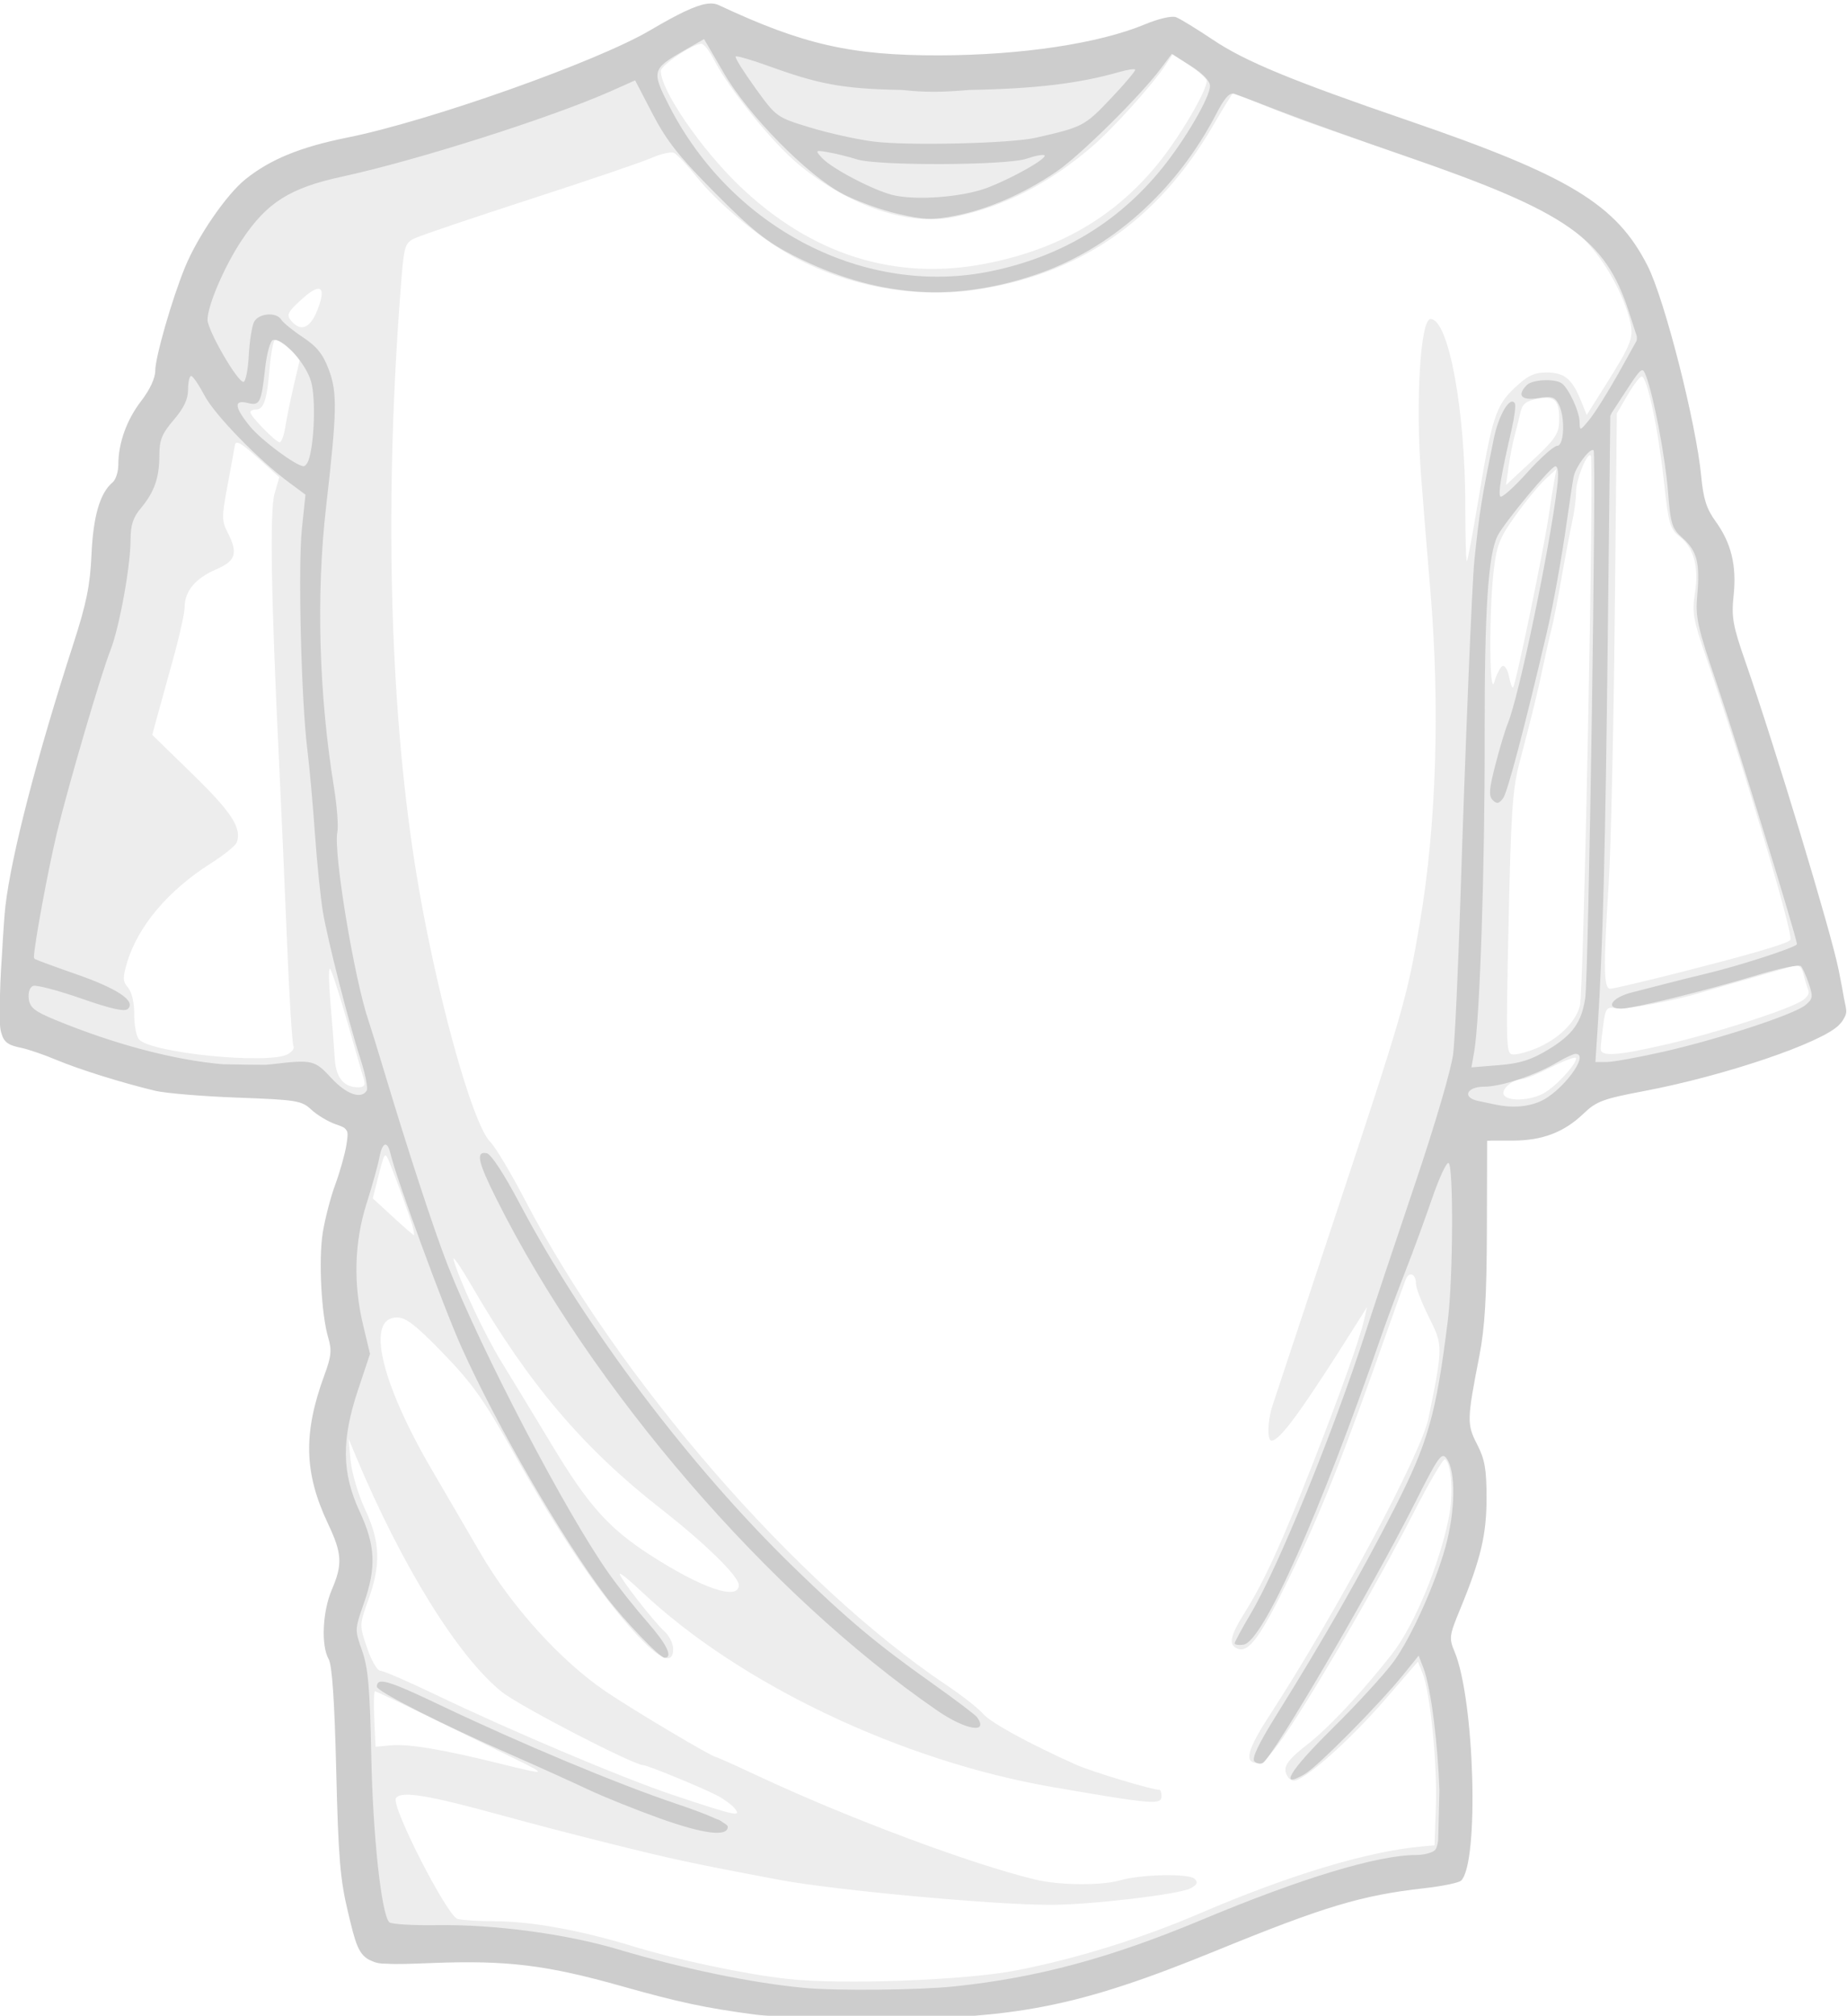 <svg width="364" height="397" viewBox="0 0 364 397" fill="none" xmlns="http://www.w3.org/2000/svg">
<path d="M139.336 5.395C137.72 5.39 130.98 8.943 127.802 11.478C126.001 12.915 107.174 20.096 94.234 24.283C79.602 29.014 75.407 30.172 67.564 31.659C55.282 33.989 48.283 39.379 42.619 50.856C41.016 54.105 39.111 59.31 38.395 62.429C37.679 65.543 36.751 68.447 36.337 68.866C35.923 69.291 35.588 71.137 35.588 72.984C35.588 76.212 35.246 76.901 30.335 83.558C29.643 84.496 28.788 87.67 28.433 90.624C27.964 94.522 27.284 96.548 25.923 98C24.349 99.677 23.925 101.333 23.304 108.325C22.503 117.342 22.124 118.894 16.601 136.47C12.349 149.999 8.867 163.338 6.546 174.896C4.772 183.729 3.302 196.758 3.849 198.899C4.038 199.638 5.71 200.796 7.559 201.469C9.408 202.143 12.96 203.435 15.447 204.339C29.378 209.409 33.838 210.267 47.951 210.592L61.528 210.906L64.367 213.74C66.841 216.221 67.699 216.58 71.211 216.58C73.421 216.58 75.232 216.839 75.232 217.174C75.232 218.811 70.907 234.984 69.994 236.776C68.348 240.01 67.759 250.275 68.842 256.627C70.293 265.146 70.109 268.05 67.579 276.434C64.896 285.317 65.16 288.251 69.51 298.172C72.413 304.784 72.588 308.043 70.368 313.677C68.522 318.363 68.298 322.694 69.76 325.259C70.448 326.467 70.922 333.329 71.256 346.842C71.755 366.878 73.207 378.246 75.561 380.667C76.344 381.475 77.686 381.55 81.358 380.966C86.756 380.103 104.84 381.036 111.215 382.508C113.44 383.022 119.641 384.664 124.979 386.141C134.706 388.841 148.829 391.82 154.895 392.459C156.676 392.643 165.97 392.703 175.533 392.584C189.626 392.409 194.535 392.025 201.414 390.602C215.797 387.628 223 385.343 238.674 378.735C255.915 371.47 268.546 367.617 278.489 366.604C282.554 366.19 284.181 365.666 284.754 364.593C285.787 362.667 285.747 345.35 284.694 337.396C284.23 333.912 283.088 328.832 282.15 326.103L280.454 321.162L283.427 314.206C289.179 300.807 290.022 290.232 285.817 284.029C284.245 281.719 283.891 280.451 284.3 278.54C289.069 256.328 289.828 237.689 286.64 220.712L286.126 217.982L291.693 218.611C301.746 219.744 306.031 218.606 310.9 213.476C312.646 211.64 314.232 210.891 317.37 210.467C327.257 209.129 340.258 205.751 350.649 201.814C360.307 198.151 360.137 198.455 357.543 189.897C356.66 186.992 354.815 180.605 353.443 175.709C350.13 163.902 345.356 148.502 340.407 133.696C336.786 122.857 336.426 121.135 336.9 117.023C337.579 111.189 336.342 106.568 333.393 103.938C331.268 102.042 331.039 101.304 330.54 94.302C330.031 87.131 326.898 72.514 325.162 69.271C324.728 68.457 324.369 66.88 324.369 65.763C324.369 64.65 323.386 61.111 322.199 57.903C318.926 49.07 312.75 42.857 302.17 37.742C297.69 35.576 289.109 32.128 283.103 30.067C250.482 18.878 243.957 16.209 235.771 10.779C231.95 8.239 230.782 7.82 229.396 8.484C222.107 11.987 201.175 15.096 184.887 15.096C168.579 15.096 157.14 12.845 145.198 7.286C142.973 6.248 140.329 5.4 139.336 5.395ZM138.243 8.623C138.712 8.623 139.825 10.04 140.708 11.777C143.626 17.491 152.236 28.135 157.375 32.377C167.437 40.681 179.19 44.618 188.224 42.702C197.987 40.626 206.473 36.3 215.023 29.039C219.254 25.451 227.24 16.593 229.8 12.665L231.112 10.684L234.464 12.9C236.305 14.118 237.816 15.49 237.816 15.939C237.816 17.865 232.738 26.558 228.552 31.813C219.982 42.577 208.793 49.12 194.131 51.949C176.356 55.373 159.839 50.143 145.711 36.584C138.139 29.318 130.232 17.78 130.232 13.988C130.232 12.85 136.547 8.623 138.243 8.623ZM243.019 18.325C243.144 18.325 245.758 19.372 248.821 20.635C251.884 21.898 256.584 23.679 259.252 24.607C261.921 25.541 270.976 28.679 279.377 31.594C297.356 37.837 306.415 42.048 311.488 46.52C315.414 49.978 319.575 56.965 321.076 62.614C322.104 66.471 321.795 67.319 315.978 76.542L312.706 81.731L311.583 78.957C309.837 74.63 308.286 73.358 304.819 73.358C302.334 73.358 301.072 73.967 298.488 76.402C294.766 79.905 294.008 82.285 291.21 99.248C290.217 105.256 289.264 110.321 289.089 110.506C288.915 110.69 288.775 105.855 288.775 99.747C288.775 80.629 285.473 62.833 281.931 62.833C279.91 62.833 278.938 79.181 280.08 93.993C280.554 100.186 281.073 106.578 281.886 116.245C283.816 139.245 283.078 162.59 279.811 181.772C277.291 196.589 276.653 198.839 262.869 240.364C256.648 259.097 251.196 275.551 250.752 276.918C249.784 279.917 249.689 283.73 250.597 283.735C252.263 283.735 256.733 277.572 267.623 260.26L269.399 257.441L268.856 259.856C267.963 263.753 264.216 274.238 258.594 288.58C252.568 303.97 249.121 311.511 245.344 317.524C242.391 322.23 242.037 323.997 243.912 324.715C246.107 325.559 248.397 322.415 254.029 310.837C260.41 297.713 264.655 286.993 273.764 261.074C275.251 256.847 276.723 252.76 277.037 251.981C277.725 250.285 279.067 250.888 279.062 252.9C279.062 253.693 280.22 256.642 281.621 259.452C284.395 265.001 284.395 265.151 281.527 279.288C280.105 286.32 263.458 317.419 250.208 337.83C245.708 344.766 245.105 347.251 247.933 347.251C249.051 347.251 250.931 345.166 254.104 340.375C260.664 330.479 271.874 311.057 278.474 298.157C281.601 292.039 284.45 287.203 284.784 287.413C286.046 288.191 286.445 294.339 285.533 298.875C283.627 308.362 278.663 320.244 274.293 325.808C268.337 333.398 261.727 340.44 257.486 343.708C254.294 346.174 253.166 347.571 253.341 348.794C253.476 349.722 254.139 350.585 254.808 350.71C256.658 351.064 265.763 343.045 272.986 334.711L279.436 327.255L280.374 329.566C281.866 333.299 283.273 347.446 282.978 355.75L282.714 363.435L280.279 363.655C269.619 364.608 254.149 369.254 236.599 376.784C224.896 381.81 212.115 385.777 200.167 388.092C190.2 390.024 165.84 390.922 155.299 389.759C146.809 388.826 133.639 386.046 124.575 383.272C114.443 380.173 104.7 378.406 97.586 378.391C94.413 378.386 91.071 378.182 90.183 377.942C88.133 377.388 77.058 355.74 78.021 354.173C78.974 352.636 84.172 353.484 99.492 357.696C110.432 360.71 128.042 365.127 134.677 366.524C140.139 367.672 144.245 368.48 153.693 370.252C164.553 372.288 196.032 375.182 207.071 375.162C214.963 375.152 232.419 373.091 234.634 371.904C235.941 371.205 236.14 370.741 235.432 370.032C234.339 368.944 224.916 369.134 220.745 370.332C217.034 371.395 208.758 371.325 204.048 370.187C191.342 367.123 167.058 358.046 149.358 349.762C144.983 347.711 141.252 346.034 141.067 346.034C140.324 346.034 124.844 336.832 119.426 333.169C110.552 327.16 100.819 316.436 94.733 305.972C91.894 301.081 87.634 293.79 85.274 289.768C74.998 272.257 72.029 259.467 78.24 259.467C79.996 259.467 81.972 260.999 87.359 266.563C93.066 272.452 95.391 275.73 101.018 285.776C109.644 301.176 116.827 312 123.687 319.944C129.438 326.607 132.666 328.348 132.666 324.775C132.666 323.702 131.878 322.13 130.935 321.282C128.84 319.406 122.14 310.787 122.14 309.979C122.14 309.659 124.046 311.201 126.38 313.407C145.676 331.637 177.639 346.837 207.476 351.972C227.395 355.406 228.912 355.52 228.912 353.719C228.912 353.055 228.722 352.506 228.493 352.506C226.996 352.506 215.063 348.908 212 347.531C202.602 343.309 195.208 339.257 193.727 337.52C192.839 336.472 189.561 333.912 186.448 331.826C156.931 312.035 121.931 271.778 103.498 236.402C100.714 231.062 97.641 225.907 96.653 224.939C92.967 221.336 85.484 193.894 81.797 170.454C76.659 137.793 75.726 97.166 79.128 54.769C79.632 48.521 79.856 47.827 81.702 46.944C82.815 46.405 92.992 42.957 104.336 39.284C115.685 35.611 126.48 31.943 128.331 31.13C130.177 30.316 132.192 29.847 132.791 30.097C133.389 30.351 135.44 32.527 137.355 34.917C141.601 40.212 150.012 47.134 156.392 50.592C166.878 56.271 180.048 58.751 191.467 57.189C212.494 54.31 228.089 43.64 239.153 24.592C241.159 21.144 242.9 18.325 243.019 18.325ZM62.526 56.89C63.658 56.69 63.713 58.117 62.556 61.057C61.129 64.689 59.254 65.438 57.353 63.142C56.415 62.015 56.694 61.476 59.363 59.026C60.785 57.723 61.848 57.009 62.526 56.89ZM54.265 66.87C54.619 66.87 55.871 67.704 57.038 68.712L59.159 70.538L57.926 75.793C57.253 78.682 56.495 82.405 56.23 84.072C55.966 85.744 55.462 87.116 55.123 87.116C54.36 87.116 49.339 81.981 49.339 81.203C49.339 80.888 49.841 80.644 50.459 80.644C52 80.644 52.614 78.767 53.157 72.345C53.412 69.341 53.911 66.87 54.265 66.87ZM323.541 74.156C324.603 74.156 326.803 84.501 327.891 94.582C328.824 103.25 329.088 104.173 331.054 105.72C333.842 107.911 334.845 111.698 334.017 116.928C333.438 120.611 333.703 122.103 336.217 129.389C343.565 150.688 353.612 184.407 352.834 185.141C352.006 185.924 345.112 187.935 330.899 191.553C324.04 193.295 317.944 194.732 317.35 194.732C316.033 194.732 315.968 190.675 317.041 173.963C317.465 167.36 317.998 143.831 318.223 121.689L318.647 81.422L320.767 77.789C321.94 75.788 323.187 74.156 323.541 74.156ZM304.709 78.363C306.784 78.378 307.363 79.656 307.268 83.059C307.198 85.454 306.38 86.637 301.98 90.714L296.792 95.535L297.306 91.932C297.585 89.946 298.109 87.231 298.473 85.898C298.837 84.561 299.361 82.485 299.625 81.282C300.01 79.546 300.718 78.972 303.028 78.538C303.671 78.413 304.23 78.363 304.709 78.363ZM46.717 87.191C47.282 87.186 48.458 88.079 50.77 90.155L55.041 93.993L54.108 97.216C53.145 100.575 53.424 117.522 54.946 149.011C55.36 157.465 56.078 173.593 56.537 184.846C56.996 196.1 57.58 205.631 57.834 206.04C58.084 206.445 57.565 207.163 56.692 207.632C52.821 209.703 29.6 207.368 27.371 204.683C26.846 204.049 26.436 201.829 26.451 199.738C26.467 197.457 25.975 195.366 25.235 194.513C24.185 193.305 24.154 192.591 25.017 189.667C27.131 182.491 33.122 175.375 41.495 170.075C44.078 168.443 46.394 166.582 46.639 165.943C47.709 163.159 45.698 160.015 38.018 152.534L30.005 144.734L30.847 141.615C31.312 139.899 32.75 134.699 34.043 130.063C35.336 125.422 36.397 120.676 36.397 119.518C36.397 116.439 38.533 113.884 42.555 112.157C46.508 110.466 46.971 108.954 44.831 104.812C43.688 102.601 43.695 101.733 44.815 95.754C45.497 92.116 46.155 88.508 46.281 87.735C46.337 87.391 46.46 87.196 46.717 87.191ZM313.339 89.656C313.394 89.656 313.454 89.676 313.499 89.716C314.187 90.405 312.122 195.231 311.359 198.101C310.496 201.369 307.123 204.653 302.723 206.49C301.167 207.143 299.191 207.677 298.328 207.677C296.792 207.677 296.767 207.063 297.301 181.977C297.765 160.109 298.084 155.389 299.451 150.224C301.91 140.922 302.998 136.495 304.11 131.201C304.674 128.531 305.412 125.252 305.766 123.915C306.116 122.582 307.009 118.041 307.742 113.814C308.48 109.582 309.433 104.592 309.847 102.726C310.266 100.859 310.61 98.21 310.61 96.827C310.61 94.562 312.526 89.681 313.339 89.656ZM306.744 92.371L306.295 94.801C306.046 96.138 305.607 98.863 305.327 100.869C304.409 107.432 298.737 134.848 298.189 135.392C298.014 135.567 297.655 134.594 297.376 133.212C297.101 131.829 296.512 130.926 296.069 131.201C295.625 131.475 294.921 132.862 294.507 134.29C293.519 137.713 293.41 120.701 294.367 112.437C294.956 107.357 295.505 105.95 298.688 101.508C300.693 98.704 303.337 95.51 304.549 94.397L306.744 92.371ZM353.907 190.146C354.62 190.091 355.109 190.635 355.403 191.803C355.673 192.886 356.107 194.318 356.366 194.997C356.68 195.815 356.047 196.644 354.495 197.447C350.624 199.448 337.434 203.615 328.4 205.696C318.657 207.937 315.459 208.156 315.459 206.569C315.459 205.966 315.689 203.84 315.958 201.844C316.407 198.58 316.637 198.255 318.343 198.585C320.114 198.924 329.742 197.158 335.274 195.481C336.611 195.077 340.986 193.819 344.987 192.676C348.993 191.529 352.864 190.406 353.592 190.196C353.702 190.161 353.802 190.156 353.907 190.146ZM65 190.785C65.015 190.78 65.03 190.785 65.045 190.805C65.36 191.089 66.891 195.815 68.463 201.315C70.029 206.814 71.516 211.949 71.75 212.727C72.054 213.735 71.72 214.15 70.613 214.15C67.739 214.15 66.178 212.233 65.968 208.441C65.858 206.465 65.479 201.559 65.125 197.557C64.791 193.799 64.751 190.9 65 190.785ZM310.236 208.331C310.481 208.296 310.61 208.326 310.61 208.426C310.61 209.723 306.445 214.175 304.08 215.397C301.341 216.809 297.181 216.944 296.378 215.647C295.744 214.614 298.129 212.528 299.95 212.528C300.588 212.528 303.247 211.44 305.856 210.108C307.817 209.114 309.513 208.436 310.236 208.331ZM75.975 227.559C76.17 227.579 76.369 228.008 76.664 228.711C77.966 231.86 80.719 239.436 81.293 241.457C81.573 242.455 81.682 243.268 81.543 243.248C81.398 243.228 79.527 241.596 77.377 239.615L73.466 236.012L74.648 231.351C75.342 228.627 75.651 227.534 75.975 227.559ZM89.415 247.864C89.719 247.969 91.156 250.13 93.046 253.384C104.126 272.477 114.961 285.227 130.227 297.144C138.952 303.955 145.597 310.448 145.597 312.18C145.597 315.323 138.278 312.828 128.027 306.191C119.87 300.906 115.914 296.45 108.681 284.448C105.089 278.49 100.619 271.139 98.753 268.105C95.471 262.775 90.562 252.281 89.4 248.129C89.34 247.919 89.345 247.839 89.415 247.864ZM68.682 283.326L70.209 286.978C79.173 308.392 90.343 326.397 98.908 333.229C102.435 336.043 124.869 347.646 126.799 347.656C127.603 347.661 138.268 352.037 141.281 353.599C142.603 354.283 144.165 355.411 144.739 356.109C146.26 357.936 145.088 357.676 132.661 353.534C123.078 350.341 100.774 340.929 85.938 333.808C80.49 331.193 75.546 329.052 74.948 329.052C74.349 329.052 73.182 327.031 72.344 324.561C70.822 320.079 70.812 320.054 72.608 315.044C75.102 308.087 74.938 303.666 71.954 297.283C70.608 294.399 69.331 290.087 69.101 287.692L68.682 283.326ZM73.885 333.089C74.085 333.089 78.929 335.38 84.646 338.174C90.362 340.969 97.771 344.592 101.108 346.219C108.117 349.647 108.002 349.687 98.269 347.281C87.309 344.572 80.6 343.439 77.128 343.738L74.01 344.023L73.76 338.548C73.631 335.544 73.691 333.089 73.885 333.089Z" fill="black" fill-opacity="0.071"/>
<path d="M140.299 0.689C140.129 0.679 139.954 0.689 139.77 0.704H139.74C139.595 0.704 139.431 0.733 139.256 0.763C139.236 0.768 139.211 0.758 139.191 0.763C136.971 1.118 133.659 2.715 128.062 6.003C117.541 12.191 84.536 23.869 68.477 27.087C59.199 28.949 53.252 31.384 48.352 35.321C44.614 38.331 38.967 46.54 36.473 52.603C33.915 58.821 30.596 70.359 30.596 73.013C30.596 74.486 29.537 76.751 27.837 78.957C24.959 82.689 23.323 87.246 23.316 91.542C23.313 92.935 22.804 94.502 22.178 95.021C19.708 97.072 18.367 101.663 18.031 109.228C17.762 115.306 17.024 118.884 14.461 126.804C7.259 149.046 2.266 168.313 1.07 178.419C0.9 179.861 0.632 183.629 0.399 187.811C0.389 187.99 0.378 188.155 0.368 188.34C0.247 190.171 0.132 191.988 0.072 193.654C0.003 195.581 -0.031 197.088 -0.053 198.365C-0.102 201.275 -0.01 202.762 0.321 203.62C0.327 203.64 0.332 203.665 0.337 203.685C0.869 205.486 2.01 205.921 4.156 206.365C5.571 206.659 8.725 207.742 11.171 208.77C15.716 210.666 24.079 213.271 30.596 214.833C32.598 215.312 39.867 215.921 46.762 216.176C58.485 216.61 59.443 216.764 61.353 218.546C62.481 219.594 64.611 220.882 66.093 221.4C66.891 221.675 67.445 221.87 67.824 222.119C67.829 222.119 67.834 222.129 67.839 222.134C68.068 222.309 68.243 222.528 68.382 222.773C68.597 223.312 68.487 224.115 68.258 225.547C67.978 227.314 66.986 230.817 66.063 233.327C65.135 235.842 64.042 240.079 63.613 242.749C62.76 248.074 63.319 258.868 64.691 263.474C65.409 265.894 65.285 267.167 63.958 270.755C59.717 282.252 59.907 290.072 64.641 300.093C67.425 305.966 67.539 308.092 65.374 313.143C63.553 317.399 63.254 324.096 64.766 326.756C65.454 327.964 65.928 334.945 66.262 348.749C66.681 365.82 67.031 370.162 68.572 376.55C70.029 382.603 70.573 385.198 73.296 386.221C73.311 386.226 73.326 386.231 73.341 386.236C74.114 386.62 75.037 386.77 76.18 386.75C78.31 386.895 81.203 386.765 85.329 386.61C99.995 386.056 107.773 387.014 122.589 391.196C133.788 394.355 138.997 395.458 148.684 396.76C149.602 396.885 151.283 397.01 153.379 397.12C153.888 397.234 154.252 397.339 154.312 397.404C154.576 397.664 159.999 397.679 167.003 397.559H167.192C168.439 397.579 169.692 397.579 170.934 397.589C199.828 397.788 212.294 395.363 239.682 384.18C261.003 375.472 268.362 373.266 280.668 371.889C284.24 371.489 287.528 370.811 287.962 370.377C291.534 366.803 290.611 334.766 286.67 325.324C285.542 322.624 285.602 322.15 287.777 316.885C291.833 307.044 292.975 302.219 292.965 294.943C292.96 289.369 292.616 287.388 291.11 284.478C289.069 280.531 289.089 279.613 291.549 267.032C292.626 261.518 292.99 255.469 293.03 242.185L293.075 224.689L293.853 224.644H298.034C303.935 224.644 308.226 223.022 312.077 219.325C314.591 216.914 315.923 216.41 323.945 214.898C339.923 211.879 359.199 205.337 362.482 201.813C362.881 201.384 363.17 201.03 363.37 200.611L363.385 200.581C363.699 200.102 363.854 199.623 363.854 199.144C363.854 198.759 363.679 197.821 363.4 196.574C363.185 195.211 362.836 193.45 362.337 190.96C360.861 183.554 349.766 146.93 343.959 130.277C341.495 123.206 341.205 121.564 341.654 117.287C342.273 111.379 341.19 106.943 338.098 102.676C336.317 100.216 335.688 98.244 335.274 93.848C334.296 83.408 328.075 59.005 324.708 52.368C318.547 40.237 309.343 34.653 277.456 23.719C254.598 15.884 245.394 12.091 239.103 7.875C235.866 5.709 232.563 3.683 231.76 3.383C230.927 3.079 228.333 3.673 225.699 4.771C216.615 8.563 201.334 10.864 185.086 10.904C167.726 10.939 158.238 8.778 141.655 1.013C141.251 0.823 140.808 0.714 140.299 0.689ZM138.742 7.705C138.747 7.705 138.747 7.7 138.757 7.705C138.762 7.705 138.767 7.72 138.772 7.72L142.638 14.362C147.522 22.776 159.076 34.498 166.1 38.191C168.779 39.598 173.688 41.38 177.01 42.138C182.243 43.326 183.76 43.371 188.314 42.483C194.73 41.23 201.928 38.091 208.254 33.764C212.938 30.561 224.821 18.803 228.847 13.399L230.937 10.604L234.693 12.99C237.023 14.467 238.465 15.969 238.465 16.922C238.47 19.123 233.586 27.497 229.001 33.156C220.401 43.775 209.222 50.512 195.393 53.396C170.64 58.561 144.359 45.132 131.943 20.974C128.381 14.038 128.486 13.594 134.627 10.06L138.742 7.705ZM145.163 11.103C145.861 11.148 148.315 11.877 151.104 12.88C161.161 16.513 165.741 17.506 177.713 17.716C182.363 18.2 185.341 18.2 191.043 17.716C204.183 17.481 212.739 16.433 220.66 14.162C222.167 13.728 223.544 13.519 223.718 13.693C223.893 13.868 221.733 16.438 218.914 19.402C213.731 24.857 213.402 25.016 204.093 27.137C199.169 28.255 178.971 28.734 172.211 27.886C168.913 27.472 163.256 26.214 159.63 25.106C153.055 23.1 153.015 23.09 148.824 17.296C146.515 14.098 144.788 11.323 144.978 11.133C144.998 11.113 145.063 11.098 145.163 11.103ZM125.163 15.829C125.168 15.829 125.173 15.844 125.178 15.844L128.62 22.456C131.379 27.751 133.868 30.91 140.987 38.066C148.251 45.377 151.099 47.648 156.372 50.327C172.396 58.462 187.376 59.684 203.844 54.195C218.805 49.205 231.775 37.712 239.712 22.396C241.313 19.302 242.306 18.19 243.234 18.479C243.952 18.704 248.003 20.241 252.233 21.883C256.459 23.519 267.693 27.537 277.207 30.815C308.864 41.739 316.342 46.954 320.997 61.366L322.573 66.216C322.583 66.386 322.588 66.561 322.588 66.716C322.588 66.83 322.558 66.97 322.523 67.135L318.956 73.532C316.871 77.245 314.302 81.337 313.249 82.62C311.389 84.9 311.329 84.915 311.299 83.104C311.269 81.018 309.104 76.372 307.732 75.464C306.31 74.525 301.985 74.755 300.917 75.823C298.882 77.854 299.81 78.942 303.117 78.413C305.766 77.989 306.41 78.173 307.153 79.566C308.485 82.051 308.296 87.8 306.889 87.8C306.255 87.8 303.566 90.195 300.917 93.134C298.268 96.069 295.904 98.165 295.664 97.78C295.24 97.092 295.864 93.419 297.909 84.556C298.473 82.106 298.757 79.82 298.548 79.456C297.635 77.884 295.36 81.666 294.402 86.347C291.958 98.304 291.589 100.64 290.566 110.336C290.112 114.623 288.76 147.359 287.822 176.797C287.373 190.815 286.735 204.658 286.386 207.552C286.026 210.562 282.774 221.63 278.778 233.437C274.942 244.785 270.627 257.715 269.195 262.166C262.904 281.704 251.919 308.641 246.526 317.744C244.765 320.713 243.329 323.368 243.329 323.652C243.329 323.942 244.107 324.061 245.06 323.922C248.901 323.348 260.036 298.396 272.417 262.571C273.42 259.676 275.456 254.222 276.942 250.439C278.429 246.657 280.798 240.199 282.21 236.092C283.622 231.98 285.094 228.816 285.483 229.056C286.48 229.674 286.371 251.767 285.328 260.105C283.003 278.689 281.472 284.064 274.757 297.189C268.232 309.944 260.689 323.148 251.61 337.69C248.038 343.404 246.646 346.323 247.21 346.892C247.669 347.346 248.417 347.486 248.881 347.202C250.991 345.899 270.382 312.773 278.733 296.225C283.507 286.759 284.116 285.915 285.109 287.273C286.934 289.768 286.825 297.588 284.874 304.644C282.824 312.075 278.06 322.599 274.617 327.305C272.827 329.75 267.399 335.669 262.55 340.45C254.109 348.773 251.869 352.511 257.187 349.372C259.791 347.83 271.814 335.689 276.628 329.735L279.576 326.087L280.479 328.393C282.1 332.585 283.357 343.713 283.677 352.521V352.741C283.667 353.409 283.647 354.078 283.627 354.752L283.427 362.502V362.517C283.273 363.46 283.068 364.109 282.804 364.373C282.27 364.907 280.609 365.341 279.122 365.341C271.544 365.341 256.524 369.878 236.859 378.097C218.81 385.642 204.482 389.494 188.189 391.211C181.136 391.955 164.813 392.119 158.397 391.506C148.076 390.527 134.691 387.753 121.871 383.945C111.544 380.876 97.461 378.99 86.142 379.155C81.323 379.229 77.078 378.965 76.709 378.581C75.152 376.939 73.486 361.569 73.172 345.879C72.902 332.465 72.553 328.453 71.361 325.104C70.667 323.143 70.298 322.085 70.303 320.972C70.308 320.813 70.323 320.648 70.333 320.488C70.338 320.453 70.348 320.413 70.348 320.379C70.473 319.311 70.912 318.038 71.69 315.827C74.199 308.676 74.01 304.429 70.877 297.688C67.35 290.087 67.265 283.595 70.568 273.719L72.922 266.658L71.58 261.059C69.595 252.835 69.824 244.66 72.249 237.01C73.361 233.507 74.489 229.45 74.763 227.998C75.337 224.929 76.325 224.554 76.943 227.169C78.145 232.244 87.464 257.625 91.006 265.47C98.025 281.025 110.736 302.947 119.361 314.36C122.958 319.116 130.012 326.492 130.96 326.492C132.706 326.492 131.434 323.847 127.578 319.46C125.308 316.875 121.891 312.584 120 309.914C111.569 298.007 94.847 266.039 88.247 249.222C85.538 242.32 80.345 226.461 75.526 210.392C74.324 206.385 73.022 202.193 72.643 201.08C69.824 192.876 65.669 167.789 66.482 163.902C66.722 162.759 66.412 158.732 65.799 154.949C62.84 136.725 62.297 117.053 64.252 99.931C66.427 80.948 66.492 77.345 64.816 72.844C63.663 69.76 62.461 68.257 59.688 66.421C57.692 65.099 55.786 63.537 55.432 62.958C54.479 61.401 50.992 61.68 50.084 63.377C49.651 64.185 49.175 67.19 49.023 70.054C48.871 72.918 48.396 75.234 47.963 75.214C46.742 75.164 40.901 65.044 40.901 62.973C40.901 60.138 44.291 52.303 47.729 47.173C52.634 39.858 57.163 37.008 67.405 34.792C82.136 31.604 108.706 23.155 120.549 17.89L125.163 15.829ZM161.361 29.742C161.69 29.722 162.323 29.827 163.326 30.007C164.843 30.271 167.347 30.9 168.903 31.394C173.029 32.697 198.461 32.587 202.327 31.254C204.028 30.665 205.61 30.371 205.839 30.596C206.433 31.189 199.569 35.077 194.58 36.978C189.681 38.84 180.432 39.538 175.873 38.395C171.971 37.412 163.81 33.121 161.954 31.065C161.111 30.137 160.812 29.767 161.361 29.742ZM54.15 66.935C56.17 67.01 60.346 71.721 61.324 75.214C62.262 78.573 61.932 87.71 60.76 90.764C60.536 91.353 60.111 91.832 59.827 91.822C58.346 91.777 51.541 86.737 49.319 84.042C46.184 80.234 46.007 78.662 48.789 79.361C51.207 79.97 51.486 79.416 52.264 72.424C52.579 69.605 53.262 67.15 53.776 66.98C53.891 66.94 54.015 66.93 54.15 66.935ZM323.661 72.924C323.955 72.939 324.139 73.378 324.409 74.091C325.92 78.088 328.185 90.01 328.729 96.862C329.238 103.235 329.497 104.098 331.583 105.949C334.446 108.504 335.065 110.875 334.496 117.148C334.092 121.609 334.476 123.301 338.472 135.068C342.303 146.351 353.947 184.163 354.126 185.874C354.116 185.924 354.121 185.969 354.106 186.014C353.448 186.743 342.752 190.206 336.352 191.738C333.458 192.432 329.817 193.335 328.26 193.749C326.704 194.163 323.701 194.937 321.59 195.466C317.639 196.459 316.223 198.645 319.53 198.645C321.865 198.645 336.252 195.102 346.359 192.032C350.754 190.705 354.605 189.917 354.934 190.286C355.264 190.655 355.972 192.237 356.496 193.799C357.344 196.324 357.259 196.768 355.777 197.976C353.518 199.817 338.716 204.668 327.856 207.128C322.962 208.241 317.939 209.154 316.691 209.159L314.417 209.174L314.856 202.497C315.878 186.668 316.387 167.201 316.851 125.821L317.35 81.936C317.43 81.741 317.525 81.537 317.629 81.312L320.498 76.916C322.403 74.016 323.177 72.894 323.661 72.924ZM37.673 74.046C38.007 74.046 39.18 75.768 40.292 77.879C42.313 81.721 51.006 90.639 57.018 95.066L60.2 97.421L59.497 104.143C58.714 111.564 59.372 138.157 60.575 147.669C60.993 151.007 61.662 158.473 62.071 164.261C62.48 170.045 63.194 176.967 63.642 179.637C64.605 185.316 68.721 201.414 71.11 208.815C72.028 211.649 72.547 214.344 72.268 214.803C71.18 216.56 68.252 215.522 65.299 212.323C62.016 208.77 61.587 208.66 53.635 209.593C53.216 209.643 52.777 209.683 52.343 209.718L48.742 209.688C46.899 209.668 45.348 209.638 43.924 209.608C34.357 208.775 22.628 205.716 10.765 200.815C6.779 199.169 5.878 198.43 5.668 196.698C5.517 195.456 5.871 194.423 6.525 194.173C7.137 193.939 11.392 195.052 15.988 196.649C21.94 198.724 24.599 199.313 25.217 198.695C26.791 197.118 23.155 194.702 14.912 191.833C10.849 190.416 7.411 189.153 6.837 188.869C6.777 188.774 6.724 188.674 6.681 188.574C6.659 186.528 9.465 171.258 11.248 163.887C13.476 154.685 19.892 132.817 21.741 128.126C23.526 123.595 25.727 111.529 25.731 106.264C25.733 103.424 26.241 101.887 27.742 100.106C30.409 96.932 31.406 94.097 31.406 89.686C31.406 86.672 31.896 85.439 34.227 82.715C36.23 80.374 37.065 78.627 37.065 76.726C37.065 75.249 37.338 74.046 37.673 74.046ZM313.918 88.628C313.973 88.633 314.018 88.648 314.057 88.688C314.656 89.287 313.08 192.317 312.406 196.619C311.663 201.404 309.932 203.8 305.113 206.724C301.775 208.75 299.546 209.449 295.385 209.783L289.987 210.217L290.536 207.068C291.644 200.676 292.641 170.819 292.591 145.248C292.547 120.222 293.27 109.063 295.181 105.45C296.657 102.666 305.672 91.837 306.515 91.837C307.098 91.837 307.208 93.264 306.859 96.094C305.312 108.564 299.341 137.119 297.176 142.414C296.632 143.746 295.51 147.479 294.682 150.708C293.469 155.433 293.36 156.776 294.183 157.584C294.996 158.388 295.41 158.318 296.238 157.195C297.096 156.037 300.409 143.492 304.829 124.618C306.096 119.214 307.822 109.627 308.834 102.366C309.368 98.584 309.952 94.756 310.131 93.868C310.516 91.987 313.08 88.528 313.918 88.628ZM310.506 207.552C313.459 207.552 307.737 215.173 303.427 216.969C300.878 218.037 297.964 218.237 294.697 217.548C293.809 217.358 292.252 217.029 291.25 216.814C288.107 216.146 289.045 214.025 292.482 214.025C295.859 214.025 302.564 211.789 306.919 209.219C308.475 208.301 310.087 207.552 310.506 207.552ZM95.526 227.075C93.785 226.985 94.388 229.23 97.816 236.092C116.513 273.504 151.393 313.976 184.682 336.877C190.315 340.754 194.924 341.528 192.555 338.204C192.23 337.745 188.219 334.721 183.655 331.482C172.7 323.717 167.073 319.001 156.482 308.731C136.003 288.865 115.356 261.503 102.45 237.105C99.317 231.182 96.778 227.289 95.915 227.124C95.78 227.094 95.641 227.085 95.526 227.075ZM75.087 331.203C74.484 331.252 74.279 331.602 74.279 332.201C74.279 333.114 87.02 339.576 100.42 345.455C105.837 347.83 112.816 350.989 115.934 352.456C119.047 353.928 125.418 356.479 130.087 358.15C138.722 361.234 143.432 361.813 143.432 359.772C143.432 359.558 143.037 359.248 142.374 358.869C142.364 358.859 142.354 358.844 142.339 358.834C142.05 358.594 141.656 358.39 141.252 358.275C141.232 358.27 141.222 358.265 141.202 358.26C139.476 357.452 136.812 356.439 133.315 355.266C121.786 351.393 102.784 343.464 86.701 335.804C79.662 332.45 76.424 331.093 75.087 331.203Z" fill="#CDCDCD"/>
</svg>
